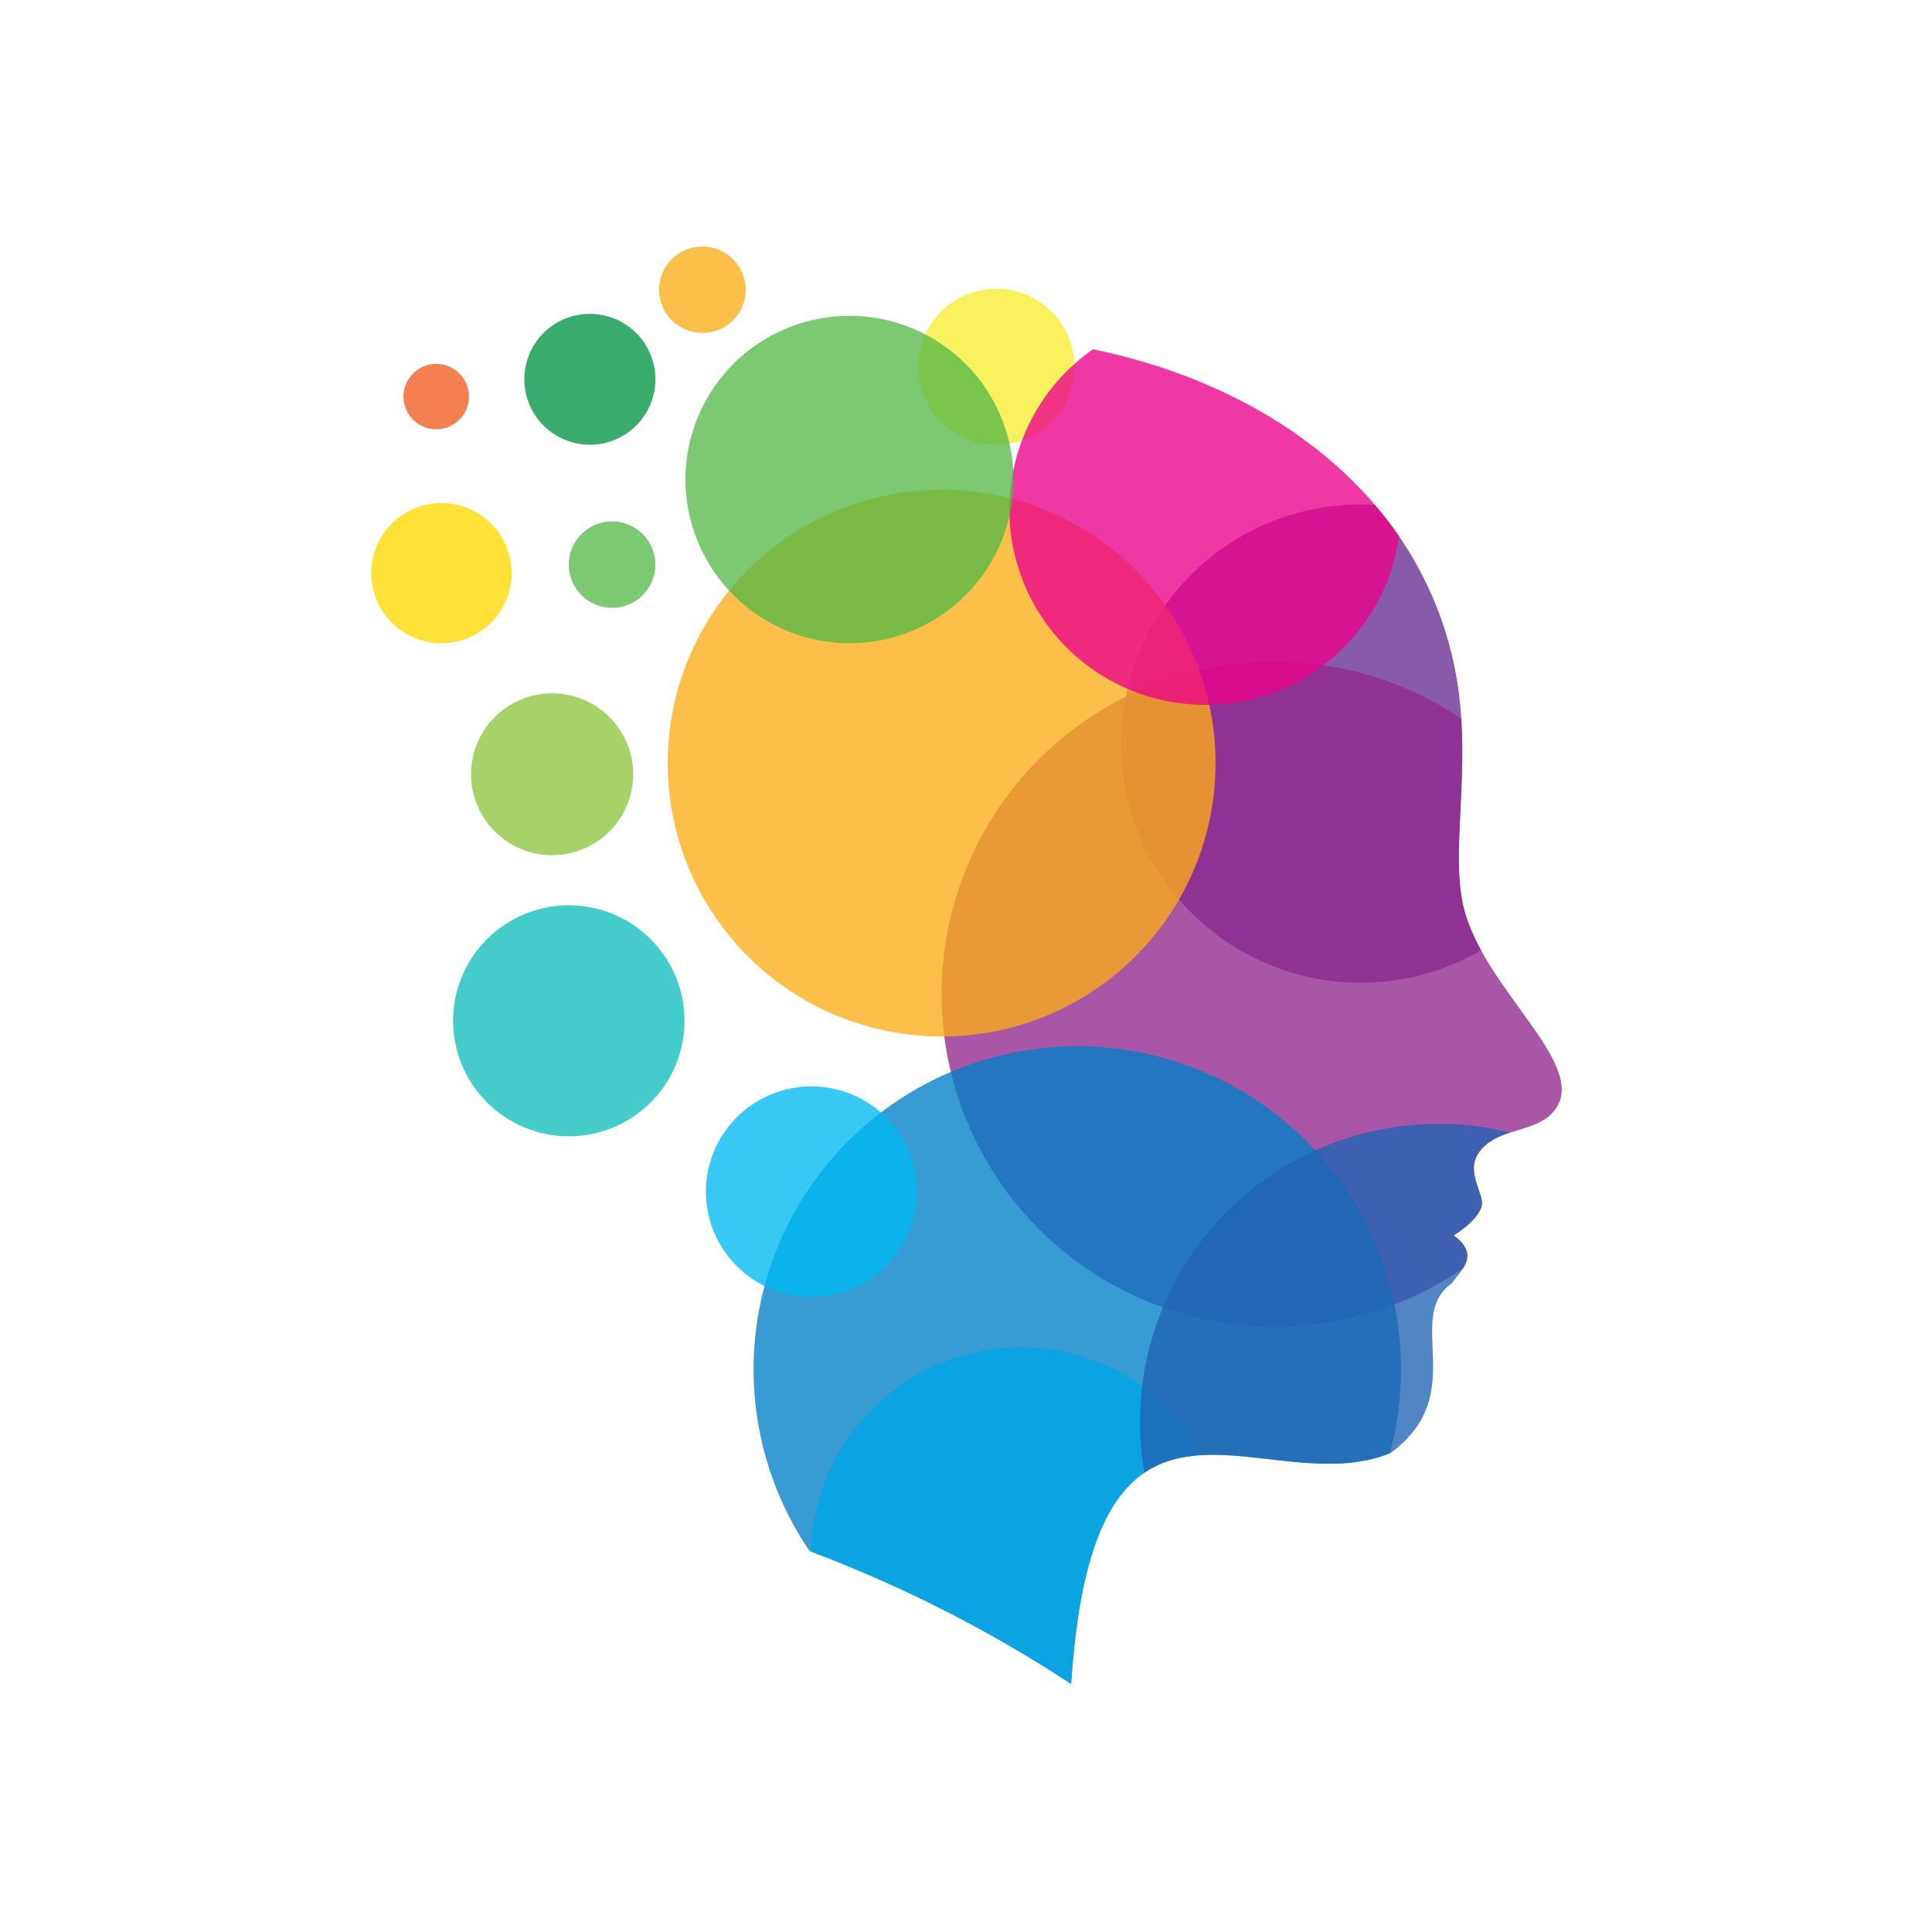 <svg xmlns="http://www.w3.org/2000/svg" xmlns:xlink="http://www.w3.org/1999/xlink" width="500" zoomAndPan="magnify" viewBox="0 0 375 375" height="500" preserveAspectRatio="xMidYMid meet" version="1.0"><defs><clipPath id="3559b57b1a"><path d="M 182 128 L 303.469 128 L 303.469 258 L 182 258 Z M 182 128 " clip-rule="nonzero"/></clipPath><clipPath id="19eac08f92"><path d="M 146 203 L 272 203 L 272 326.852 L 146 326.852 Z M 146 203 " clip-rule="nonzero"/></clipPath><clipPath id="40271920ca"><path d="M 157 261 L 234 261 L 234 326.852 L 157 326.852 Z M 157 261 " clip-rule="nonzero"/></clipPath><clipPath id="ba671e3cce"><path d="M 127 47.852 L 145 47.852 L 145 65 L 127 65 Z M 127 47.852 " clip-rule="nonzero"/></clipPath></defs><path fill="#f9ed32" d="M 193.387 86.324 C 194.383 86.324 195.367 86.227 196.344 86.031 C 197.32 85.84 198.27 85.551 199.188 85.172 C 200.109 84.793 200.98 84.324 201.809 83.773 C 202.637 83.223 203.402 82.594 204.105 81.891 C 204.812 81.191 205.441 80.426 205.992 79.602 C 206.547 78.773 207.016 77.902 207.395 76.984 C 207.777 76.066 208.066 75.121 208.258 74.145 C 208.453 73.172 208.551 72.188 208.551 71.195 C 208.555 70.199 208.457 69.215 208.262 68.242 C 208.07 67.266 207.781 66.32 207.402 65.402 C 207.023 64.484 206.555 63.613 206.004 62.785 C 205.453 61.957 204.824 61.195 204.121 60.488 C 203.418 59.785 202.652 59.16 201.824 58.605 C 201 58.055 200.125 57.586 199.207 57.203 C 198.285 56.824 197.34 56.535 196.363 56.34 C 195.387 56.145 194.402 56.047 193.406 56.047 C 192.41 56.043 191.426 56.141 190.449 56.332 C 189.473 56.523 188.523 56.812 187.602 57.191 C 186.684 57.57 185.809 58.035 184.98 58.586 C 184.152 59.137 183.383 59.762 182.68 60.461 C 181.973 61.164 181.344 61.926 180.789 62.754 C 180.234 63.578 179.766 64.449 179.383 65.367 C 179 66.285 178.711 67.23 178.516 68.203 C 178.32 69.18 178.223 70.16 178.219 71.156 C 178.219 72.148 178.316 73.137 178.512 74.109 C 178.703 75.086 178.992 76.035 179.375 76.953 C 179.754 77.871 180.223 78.746 180.773 79.574 C 181.328 80.402 181.957 81.168 182.66 81.871 C 183.363 82.574 184.129 83.203 184.957 83.758 C 185.785 84.309 186.66 84.777 187.578 85.16 C 188.5 85.543 189.449 85.832 190.426 86.027 C 191.402 86.223 192.391 86.32 193.387 86.324 Z M 193.387 86.324 " fill-opacity="0.78" fill-rule="evenodd"/><path fill="#662d91" d="M 266.855 97.996 C 270.977 102.766 274.383 107.996 277.074 113.691 C 279.77 119.387 281.652 125.34 282.723 131.543 C 285.797 149.488 281.109 166.105 284.395 177.27 C 285.168 179.773 286.199 182.168 287.488 184.445 C 286.723 184.895 285.941 185.316 285.148 185.719 C 284.355 186.121 283.551 186.5 282.738 186.855 C 281.922 187.211 281.098 187.543 280.266 187.852 C 279.43 188.16 278.59 188.445 277.738 188.707 C 276.891 188.965 276.035 189.203 275.168 189.414 C 274.305 189.625 273.438 189.812 272.562 189.973 C 271.688 190.133 270.812 190.27 269.93 190.383 C 269.047 190.492 268.164 190.578 267.277 190.641 C 266.387 190.699 265.5 190.734 264.613 190.746 C 263.723 190.758 262.832 190.742 261.945 190.699 C 261.059 190.66 260.172 190.594 259.289 190.5 C 258.402 190.41 257.523 190.293 256.645 190.148 C 255.766 190.008 254.895 189.84 254.027 189.648 C 253.156 189.457 252.297 189.238 251.441 188.996 C 250.586 188.758 249.738 188.492 248.898 188.199 C 248.059 187.91 247.227 187.598 246.402 187.258 C 245.582 186.922 244.77 186.559 243.969 186.176 C 243.168 185.793 242.375 185.387 241.598 184.957 C 240.82 184.527 240.055 184.074 239.305 183.602 C 238.551 183.129 237.812 182.637 237.09 182.121 C 236.367 181.605 235.656 181.07 234.965 180.512 C 234.27 179.957 233.594 179.383 232.934 178.789 C 232.273 178.191 231.633 177.578 231.008 176.949 C 230.383 176.316 229.777 175.668 229.188 175.004 C 228.602 174.336 228.035 173.652 227.484 172.953 C 226.938 172.258 226.41 171.543 225.902 170.812 C 225.395 170.086 224.91 169.344 224.445 168.586 C 223.98 167.828 223.539 167.059 223.117 166.277 C 222.695 165.496 222.301 164.703 221.926 163.898 C 221.551 163.094 221.199 162.277 220.871 161.453 C 220.543 160.629 220.238 159.797 219.961 158.953 C 219.68 158.109 219.422 157.262 219.191 156.402 C 218.961 155.547 218.754 154.684 218.574 153.816 C 218.391 152.945 218.234 152.074 218.102 151.195 C 217.973 150.32 217.867 149.438 217.785 148.555 C 217.703 147.672 217.648 146.785 217.617 145.898 C 217.59 145.012 217.586 144.125 217.605 143.238 C 217.625 142.352 217.672 141.465 217.746 140.578 C 217.816 139.695 217.914 138.812 218.035 137.934 C 218.16 137.055 218.305 136.18 218.48 135.309 C 218.652 134.441 218.852 133.574 219.07 132.715 C 219.293 131.855 219.543 131.004 219.812 130.16 C 220.086 129.312 220.379 128.477 220.699 127.648 C 221.02 126.82 221.363 126.004 221.73 125.195 C 222.094 124.387 222.484 123.59 222.898 122.805 C 223.309 122.016 223.746 121.242 224.203 120.48 C 224.656 119.719 225.137 118.973 225.637 118.238 C 226.137 117.504 226.656 116.785 227.199 116.082 C 227.738 115.379 228.301 114.691 228.879 114.02 C 229.461 113.348 230.062 112.691 230.68 112.055 C 231.297 111.414 231.934 110.797 232.586 110.195 C 233.242 109.594 233.91 109.012 234.598 108.449 C 235.285 107.887 235.988 107.344 236.707 106.82 C 237.426 106.297 238.16 105.797 238.906 105.316 C 239.652 104.836 240.414 104.375 241.188 103.938 C 241.961 103.5 242.746 103.086 243.547 102.695 C 244.344 102.305 245.152 101.934 245.969 101.59 C 246.789 101.242 247.617 100.918 248.453 100.621 C 249.289 100.324 250.137 100.047 250.988 99.797 C 251.844 99.547 252.703 99.324 253.566 99.121 C 254.434 98.922 255.305 98.746 256.18 98.594 C 257.059 98.441 257.938 98.316 258.82 98.215 C 259.703 98.117 260.59 98.039 261.477 97.992 C 262.363 97.941 263.254 97.918 264.141 97.918 C 265.016 97.918 265.941 97.945 266.855 97.996 Z M 266.855 97.996 " fill-opacity="0.78" fill-rule="evenodd"/><g clip-path="url(#3559b57b1a)"><path fill="#92278f" d="M 283.629 139.438 C 284.602 154.305 281.594 167.766 284.395 177.309 C 289.191 193.613 310.449 208.383 300.516 216.773 C 297.375 219.289 291.965 219.453 288.793 221.918 C 283.746 225.852 287.199 230.105 287.645 233.172 C 287.859 234.629 286.535 236.969 282.168 239.816 C 285.465 242.242 285.164 244.301 283.988 246.195 C 282.379 247.297 280.727 248.32 279.027 249.27 C 277.324 250.223 275.586 251.094 273.809 251.887 C 272.027 252.68 270.215 253.395 268.371 254.023 C 266.527 254.652 264.66 255.199 262.766 255.66 C 260.875 256.121 258.965 256.496 257.035 256.785 C 255.109 257.074 253.172 257.277 251.227 257.391 C 249.281 257.508 247.336 257.535 245.387 257.473 C 243.441 257.41 241.5 257.262 239.562 257.027 C 237.629 256.789 235.711 256.465 233.805 256.055 C 231.898 255.648 230.016 255.152 228.156 254.574 C 226.297 253.992 224.465 253.332 222.664 252.586 C 220.867 251.84 219.102 251.016 217.379 250.113 C 215.652 249.211 213.969 248.23 212.332 247.176 C 210.695 246.117 209.109 244.992 207.574 243.793 C 206.039 242.594 204.562 241.328 203.145 239.996 C 201.723 238.664 200.367 237.273 199.07 235.816 C 197.777 234.363 196.551 232.852 195.395 231.289 C 194.238 229.723 193.152 228.109 192.141 226.445 C 191.133 224.781 190.195 223.078 189.34 221.332 C 188.484 219.582 187.707 217.801 187.012 215.984 C 186.316 214.168 185.707 212.32 185.18 210.449 C 184.648 208.578 184.207 206.684 183.852 204.773 C 183.492 202.859 183.223 200.938 183.043 199 C 182.859 197.062 182.766 195.121 182.758 193.176 C 182.754 191.23 182.832 189.289 183.004 187.352 C 183.172 185.414 183.43 183.488 183.773 181.574 C 184.117 179.656 184.547 177.762 185.062 175.887 C 185.578 174.012 186.176 172.16 186.859 170.34 C 187.543 168.52 188.305 166.73 189.152 164.977 C 189.996 163.227 190.918 161.516 191.918 159.844 C 192.918 158.176 193.992 156.555 195.137 154.98 C 196.285 153.406 197.5 151.891 198.785 150.426 C 200.066 148.965 201.414 147.562 202.828 146.219 C 204.238 144.879 205.707 143.602 207.234 142.395 C 208.762 141.184 210.34 140.047 211.969 138.98 C 213.598 137.914 215.273 136.922 216.992 136.008 C 218.711 135.094 220.469 134.258 222.266 133.5 C 224.059 132.742 225.887 132.066 227.742 131.477 C 229.598 130.883 231.477 130.375 233.379 129.953 C 235.281 129.531 237.199 129.195 239.133 128.945 C 241.066 128.695 243.004 128.535 244.953 128.461 C 246.898 128.387 248.848 128.398 250.793 128.5 C 252.738 128.602 254.676 128.793 256.605 129.066 C 258.535 129.344 260.449 129.707 262.344 130.156 C 264.238 130.605 266.113 131.137 267.961 131.754 C 269.809 132.371 271.625 133.074 273.41 133.855 C 275.191 134.637 276.938 135.496 278.645 136.434 C 280.352 137.375 282.012 138.391 283.629 139.477 Z M 283.629 139.438 " fill-opacity="0.78" fill-rule="evenodd"/></g><g clip-path="url(#19eac08f92)"><path fill="#007fc6" d="M 269.785 282.066 C 245.219 292.047 212.336 258.566 207.91 326.852 C 191.941 316.383 175.016 307.785 157.137 301.059 C 156.402 299.977 155.699 298.875 155.031 297.75 C 154.363 296.625 153.734 295.48 153.137 294.316 C 152.543 293.152 151.984 291.969 151.461 290.77 C 150.938 289.57 150.457 288.355 150.012 287.125 C 149.562 285.898 149.156 284.656 148.789 283.398 C 148.422 282.145 148.094 280.879 147.805 279.605 C 147.516 278.328 147.27 277.047 147.062 275.754 C 146.852 274.465 146.684 273.168 146.559 271.867 C 146.43 270.566 146.344 269.262 146.301 267.953 C 146.254 266.648 146.25 265.34 146.289 264.035 C 146.324 262.727 146.402 261.422 146.52 260.121 C 146.641 258.82 146.797 257.523 146.996 256.23 C 147.199 254.938 147.438 253.652 147.719 252.375 C 147.996 251.098 148.316 249.832 148.676 248.574 C 149.035 247.316 149.438 246.07 149.875 244.84 C 150.312 243.605 150.785 242.391 151.301 241.188 C 151.816 239.984 152.367 238.797 152.953 237.629 C 153.543 236.461 154.168 235.312 154.828 234.184 C 155.484 233.055 156.18 231.945 156.91 230.859 C 157.641 229.773 158.402 228.715 159.199 227.676 C 159.996 226.637 160.824 225.625 161.684 224.637 C 162.543 223.652 163.434 222.691 164.352 221.762 C 165.27 220.828 166.219 219.93 167.195 219.055 C 168.172 218.184 169.172 217.344 170.203 216.535 C 171.23 215.727 172.285 214.949 173.363 214.203 C 174.438 213.461 175.539 212.75 176.66 212.078 C 177.781 211.402 178.926 210.762 180.086 210.16 C 181.25 209.555 182.43 208.988 183.625 208.457 C 184.824 207.93 186.035 207.438 187.266 206.98 C 188.492 206.527 189.734 206.113 190.988 205.734 C 192.242 205.359 193.508 205.02 194.781 204.723 C 196.059 204.426 197.34 204.168 198.633 203.949 C 199.926 203.73 201.223 203.555 202.523 203.418 C 203.828 203.281 205.133 203.184 206.441 203.129 C 207.75 203.074 209.059 203.059 210.371 203.086 C 211.68 203.113 212.988 203.18 214.293 203.289 C 215.598 203.395 216.898 203.543 218.195 203.734 C 219.488 203.922 220.777 204.152 222.062 204.422 C 223.344 204.691 224.613 205 225.879 205.352 C 227.141 205.699 228.391 206.086 229.629 206.516 C 230.867 206.941 232.09 207.406 233.297 207.91 C 234.508 208.414 235.699 208.953 236.875 209.531 C 238.051 210.109 239.203 210.723 240.34 211.375 C 241.477 212.023 242.594 212.711 243.688 213.43 C 244.781 214.148 245.852 214.902 246.895 215.688 C 247.941 216.477 248.965 217.293 249.957 218.145 C 250.953 218.992 251.922 219.875 252.863 220.785 C 253.801 221.695 254.711 222.633 255.594 223.602 C 256.473 224.57 257.324 225.562 258.145 226.582 C 258.961 227.605 259.75 228.648 260.5 229.719 C 261.254 230.789 261.973 231.879 262.66 232.996 C 263.344 234.109 263.992 235.242 264.609 236.398 C 265.223 237.555 265.801 238.727 266.34 239.918 C 266.879 241.109 267.383 242.316 267.848 243.539 C 268.312 244.762 268.738 245.996 269.125 247.246 C 269.512 248.496 269.859 249.754 270.168 251.023 C 270.477 252.297 270.746 253.574 270.973 254.863 C 271.203 256.148 271.391 257.441 271.539 258.742 C 271.684 260.043 271.793 261.344 271.855 262.648 C 271.922 263.957 271.945 265.262 271.93 266.57 C 271.914 267.875 271.859 269.184 271.758 270.484 C 271.66 271.789 271.523 273.09 271.344 274.383 C 271.164 275.68 270.945 276.969 270.684 278.25 C 270.422 279.531 270.125 280.805 269.785 282.066 Z M 269.785 282.066 " fill-opacity="0.78" fill-rule="evenodd"/></g><g clip-path="url(#40271920ca)"><path fill="#01a6e6" d="M 233.719 282.414 C 220.742 282.961 210.273 290.418 207.91 326.852 C 192.027 316.445 175.207 307.883 157.438 301.168 C 157.465 300.062 157.535 298.957 157.652 297.859 C 157.77 296.758 157.93 295.668 158.137 294.582 C 158.344 293.492 158.594 292.418 158.887 291.352 C 159.18 290.285 159.52 289.234 159.898 288.195 C 160.277 287.156 160.699 286.137 161.164 285.129 C 161.629 284.125 162.133 283.145 162.676 282.18 C 163.219 281.219 163.801 280.277 164.422 279.363 C 165.043 278.445 165.699 277.559 166.395 276.695 C 167.086 275.832 167.816 275 168.578 274.199 C 169.34 273.395 170.133 272.625 170.957 271.887 C 171.781 271.148 172.633 270.445 173.516 269.777 C 174.398 269.109 175.305 268.477 176.242 267.883 C 177.176 267.285 178.133 266.73 179.109 266.215 C 180.09 265.699 181.09 265.223 182.105 264.785 C 183.125 264.352 184.16 263.957 185.211 263.605 C 186.262 263.258 187.324 262.949 188.398 262.684 C 189.473 262.418 190.559 262.199 191.652 262.023 C 192.746 261.848 193.844 261.715 194.949 261.629 C 196.055 261.543 197.16 261.5 198.266 261.504 C 199.375 261.508 200.48 261.559 201.582 261.652 C 202.688 261.746 203.785 261.883 204.879 262.066 C 205.969 262.25 207.055 262.477 208.129 262.75 C 209.199 263.02 210.262 263.336 211.309 263.695 C 212.359 264.051 213.391 264.453 214.406 264.895 C 215.422 265.336 216.414 265.816 217.391 266.34 C 218.367 266.863 219.32 267.426 220.25 268.027 C 221.18 268.629 222.082 269.266 222.961 269.941 C 223.84 270.613 224.688 271.324 225.508 272.066 C 226.328 272.812 227.117 273.586 227.871 274.395 C 228.629 275.203 229.352 276.039 230.039 276.906 C 230.727 277.773 231.379 278.664 231.992 279.586 C 232.605 280.504 233.184 281.449 233.719 282.414 Z M 233.719 282.414 " fill-opacity="0.78" fill-rule="evenodd"/></g><path fill="#2063b2" d="M 293.074 219.832 C 291.531 220.277 290.105 220.961 288.793 221.879 C 283.746 225.812 287.199 230.066 287.645 233.137 C 287.859 234.59 286.535 236.934 282.168 239.777 C 287.219 243.496 283.82 246.34 281.789 249.078 C 272.344 255.875 285.484 270.609 269.902 282.027 C 254.168 288.492 235.043 277.086 222.125 285.844 C 221.918 284.664 221.75 283.48 221.621 282.293 C 221.488 281.105 221.395 279.914 221.336 278.719 C 221.281 277.523 221.258 276.328 221.277 275.133 C 221.293 273.938 221.348 272.746 221.438 271.551 C 221.531 270.359 221.66 269.172 221.824 267.988 C 221.988 266.805 222.191 265.625 222.43 264.453 C 222.668 263.281 222.941 262.117 223.25 260.965 C 223.562 259.809 223.91 258.664 224.289 257.531 C 224.672 256.398 225.09 255.277 225.539 254.172 C 225.992 253.062 226.477 251.969 226.996 250.895 C 227.516 249.816 228.066 248.754 228.652 247.711 C 229.238 246.668 229.855 245.645 230.504 244.641 C 231.152 243.633 231.832 242.648 232.539 241.688 C 233.25 240.723 233.988 239.785 234.758 238.867 C 235.527 237.949 236.324 237.055 237.145 236.188 C 237.969 235.32 238.82 234.477 239.695 233.664 C 240.574 232.848 241.473 232.059 242.398 231.301 C 243.324 230.539 244.27 229.809 245.242 229.109 C 246.211 228.41 247.203 227.738 248.215 227.098 C 249.227 226.461 250.258 225.852 251.309 225.277 C 252.359 224.699 253.426 224.156 254.508 223.648 C 255.594 223.137 256.691 222.664 257.805 222.219 C 258.918 221.777 260.043 221.371 261.18 221 C 262.32 220.629 263.469 220.293 264.629 219.992 C 265.789 219.691 266.953 219.426 268.129 219.195 C 269.305 218.969 270.488 218.777 271.676 218.621 C 272.863 218.465 274.055 218.348 275.25 218.266 C 276.445 218.184 277.641 218.141 278.84 218.133 C 280.039 218.125 281.234 218.152 282.43 218.219 C 283.625 218.285 284.82 218.391 286.008 218.531 C 287.199 218.672 288.383 218.848 289.562 219.062 C 290.738 219.277 291.91 219.527 293.074 219.812 Z M 293.074 219.832 " fill-opacity="0.78" fill-rule="evenodd"/><path fill="#12bcbc" d="M 110.391 220.559 C 111.129 220.559 111.863 220.523 112.594 220.453 C 113.328 220.383 114.055 220.273 114.777 220.129 C 115.496 219.988 116.211 219.809 116.914 219.598 C 117.617 219.383 118.312 219.137 118.992 218.855 C 119.672 218.574 120.336 218.262 120.984 217.918 C 121.633 217.57 122.266 217.191 122.875 216.785 C 123.488 216.379 124.078 215.941 124.648 215.477 C 125.215 215.008 125.762 214.516 126.281 213.996 C 126.801 213.477 127.297 212.934 127.762 212.367 C 128.23 211.801 128.668 211.211 129.074 210.602 C 129.484 209.988 129.863 209.359 130.211 208.711 C 130.559 208.066 130.871 207.402 131.152 206.723 C 131.434 206.043 131.684 205.355 131.895 204.652 C 132.109 203.949 132.289 203.238 132.434 202.516 C 132.578 201.797 132.684 201.07 132.758 200.34 C 132.828 199.609 132.863 198.875 132.863 198.141 C 132.863 197.406 132.828 196.676 132.758 195.945 C 132.684 195.211 132.578 194.488 132.434 193.766 C 132.289 193.047 132.113 192.336 131.898 191.633 C 131.684 190.93 131.438 190.238 131.156 189.559 C 130.875 188.883 130.559 188.219 130.215 187.57 C 129.867 186.922 129.488 186.293 129.078 185.684 C 128.672 185.07 128.234 184.484 127.766 183.914 C 127.301 183.348 126.805 182.805 126.285 182.285 C 125.766 181.766 125.223 181.273 124.652 180.805 C 124.082 180.34 123.492 179.902 122.883 179.496 C 122.27 179.086 121.641 178.711 120.988 178.363 C 120.34 178.02 119.676 177.703 118.996 177.422 C 118.316 177.141 117.625 176.895 116.922 176.684 C 116.215 176.469 115.504 176.289 114.781 176.148 C 114.059 176.004 113.332 175.898 112.602 175.824 C 111.867 175.754 111.133 175.719 110.398 175.719 C 109.664 175.719 108.93 175.754 108.195 175.824 C 107.465 175.898 106.738 176.004 106.016 176.148 C 105.293 176.293 104.582 176.469 103.879 176.684 C 103.172 176.898 102.48 177.145 101.801 177.426 C 101.121 177.707 100.457 178.02 99.809 178.367 C 99.16 178.715 98.527 179.09 97.918 179.5 C 97.305 179.906 96.715 180.344 96.148 180.809 C 95.578 181.277 95.035 181.77 94.512 182.289 C 93.992 182.809 93.5 183.352 93.035 183.918 C 92.566 184.488 92.129 185.078 91.719 185.688 C 91.312 186.297 90.934 186.93 90.586 187.574 C 90.242 188.223 89.926 188.887 89.645 189.566 C 89.363 190.246 89.117 190.934 88.902 191.637 C 88.691 192.34 88.512 193.051 88.367 193.773 C 88.227 194.492 88.117 195.219 88.047 195.949 C 87.973 196.68 87.938 197.414 87.938 198.148 C 87.941 198.883 87.977 199.613 88.051 200.344 C 88.125 201.074 88.234 201.797 88.379 202.516 C 88.523 203.238 88.703 203.945 88.918 204.648 C 89.129 205.352 89.379 206.039 89.66 206.719 C 89.941 207.395 90.258 208.059 90.605 208.703 C 90.953 209.352 91.328 209.977 91.738 210.59 C 92.145 211.199 92.582 211.785 93.051 212.352 C 93.516 212.922 94.012 213.461 94.531 213.98 C 95.051 214.5 95.594 214.992 96.16 215.457 C 96.73 215.922 97.32 216.359 97.93 216.77 C 98.539 217.176 99.168 217.555 99.816 217.898 C 100.465 218.246 101.129 218.559 101.809 218.84 C 102.484 219.121 103.176 219.371 103.879 219.586 C 104.582 219.797 105.293 219.977 106.016 220.121 C 106.734 220.266 107.461 220.375 108.191 220.449 C 108.926 220.52 109.656 220.559 110.391 220.559 Z M 110.391 220.559 " fill-opacity="0.78" fill-rule="evenodd"/><path fill="#00b9f1" d="M 157.438 251.77 C 158.109 251.77 158.781 251.738 159.449 251.676 C 160.117 251.613 160.781 251.516 161.441 251.387 C 162.098 251.258 162.75 251.098 163.395 250.906 C 164.035 250.711 164.668 250.488 165.289 250.234 C 165.91 249.977 166.516 249.695 167.109 249.379 C 167.703 249.066 168.277 248.723 168.836 248.352 C 169.398 247.98 169.938 247.582 170.457 247.16 C 170.977 246.734 171.473 246.285 171.949 245.812 C 172.426 245.34 172.879 244.848 173.305 244.328 C 173.73 243.812 174.133 243.273 174.508 242.719 C 174.883 242.164 175.227 241.59 175.547 241 C 175.863 240.41 176.152 239.805 176.41 239.184 C 176.668 238.566 176.895 237.938 177.09 237.297 C 177.289 236.656 177.453 236.008 177.582 235.348 C 177.715 234.691 177.816 234.031 177.883 233.363 C 177.949 232.695 177.984 232.027 177.984 231.359 C 177.988 230.688 177.957 230.02 177.891 229.352 C 177.828 228.684 177.73 228.023 177.598 227.367 C 177.469 226.707 177.309 226.059 177.113 225.418 C 176.922 224.773 176.695 224.145 176.438 223.523 C 176.184 222.906 175.898 222.301 175.582 221.707 C 175.266 221.117 174.922 220.543 174.551 219.984 C 174.18 219.426 173.781 218.887 173.355 218.371 C 172.93 217.852 172.48 217.355 172.004 216.879 C 171.531 216.406 171.035 215.953 170.516 215.527 C 170 215.102 169.461 214.703 168.902 214.332 C 168.344 213.957 167.77 213.613 167.18 213.297 C 166.586 212.98 165.98 212.691 165.359 212.434 C 164.742 212.18 164.109 211.953 163.469 211.758 C 162.824 211.562 162.176 211.398 161.516 211.266 C 160.859 211.133 160.195 211.035 159.527 210.969 C 158.859 210.902 158.188 210.871 157.516 210.867 C 156.844 210.867 156.176 210.902 155.508 210.965 C 154.84 211.031 154.176 211.129 153.516 211.258 C 152.859 211.391 152.207 211.551 151.566 211.746 C 150.922 211.938 150.293 212.164 149.672 212.422 C 149.051 212.676 148.445 212.961 147.852 213.277 C 147.258 213.594 146.684 213.938 146.125 214.309 C 145.566 214.68 145.027 215.078 144.508 215.504 C 143.988 215.93 143.492 216.379 143.016 216.852 C 142.543 217.324 142.09 217.82 141.664 218.34 C 141.238 218.855 140.84 219.395 140.465 219.953 C 140.094 220.508 139.75 221.082 139.43 221.672 C 139.113 222.266 138.828 222.871 138.57 223.488 C 138.312 224.109 138.086 224.738 137.895 225.379 C 137.699 226.02 137.535 226.668 137.402 227.328 C 137.273 227.984 137.176 228.645 137.109 229.312 C 137.043 229.98 137.008 230.648 137.008 231.32 C 137.012 231.988 137.043 232.652 137.109 233.32 C 137.18 233.984 137.277 234.645 137.406 235.301 C 137.539 235.953 137.703 236.602 137.898 237.242 C 138.09 237.879 138.316 238.508 138.574 239.125 C 138.828 239.742 139.117 240.348 139.43 240.934 C 139.746 241.523 140.09 242.098 140.461 242.652 C 140.832 243.211 141.23 243.746 141.656 244.262 C 142.078 244.781 142.527 245.273 143 245.746 C 143.473 246.223 143.969 246.668 144.484 247.094 C 145 247.52 145.539 247.918 146.094 248.289 C 146.648 248.664 147.223 249.008 147.812 249.324 C 148.402 249.641 149.004 249.93 149.621 250.188 C 150.242 250.441 150.871 250.672 151.508 250.867 C 152.148 251.062 152.797 251.227 153.453 251.359 C 154.109 251.492 154.77 251.594 155.438 251.66 C 156.102 251.73 156.77 251.766 157.438 251.77 Z M 157.438 251.77 " fill-opacity="0.78" fill-rule="evenodd"/><path fill="#8dc63f" d="M 107.164 165.996 C 108.195 165.996 109.219 165.895 110.234 165.695 C 111.246 165.492 112.23 165.195 113.188 164.801 C 114.141 164.406 115.051 163.922 115.91 163.348 C 116.77 162.773 117.562 162.125 118.293 161.395 C 119.023 160.664 119.676 159.871 120.25 159.012 C 120.824 158.156 121.309 157.25 121.707 156.297 C 122.102 155.344 122.398 154.359 122.602 153.348 C 122.801 152.336 122.902 151.312 122.902 150.281 C 122.902 149.25 122.801 148.23 122.602 147.219 C 122.398 146.203 122.098 145.223 121.703 144.27 C 121.309 143.316 120.824 142.41 120.246 141.555 C 119.672 140.695 119.02 139.902 118.289 139.172 C 117.559 138.441 116.762 137.793 115.902 137.219 C 115.043 136.645 114.137 136.164 113.18 135.77 C 112.227 135.375 111.242 135.074 110.227 134.875 C 109.215 134.676 108.191 134.574 107.156 134.574 C 106.121 134.574 105.098 134.676 104.086 134.879 C 103.07 135.078 102.086 135.379 101.133 135.773 C 100.176 136.168 99.27 136.652 98.41 137.227 C 97.551 137.801 96.758 138.453 96.027 139.18 C 95.297 139.91 94.645 140.707 94.07 141.562 C 93.496 142.422 93.012 143.328 92.617 144.281 C 92.223 145.234 91.922 146.219 91.723 147.23 C 91.52 148.242 91.422 149.262 91.422 150.297 C 91.422 151.324 91.527 152.348 91.73 153.359 C 91.934 154.367 92.23 155.352 92.629 156.301 C 93.023 157.254 93.508 158.156 94.082 159.016 C 94.656 159.871 95.312 160.664 96.043 161.395 C 96.773 162.121 97.566 162.773 98.426 163.344 C 99.285 163.918 100.191 164.402 101.145 164.797 C 102.098 165.191 103.082 165.488 104.094 165.691 C 105.105 165.895 106.129 165.996 107.164 165.996 Z M 107.164 165.996 " fill-opacity="0.78" fill-rule="evenodd"/><path fill="#ffd900" d="M 99.312 111.25 C 99.312 112.145 99.223 113.027 99.051 113.902 C 98.875 114.781 98.617 115.629 98.273 116.457 C 97.93 117.281 97.512 118.066 97.016 118.809 C 96.516 119.551 95.953 120.238 95.32 120.871 C 94.688 121.5 94 122.066 93.254 122.562 C 92.512 123.059 91.723 123.477 90.898 123.82 C 90.07 124.16 89.219 124.418 88.34 124.594 C 87.465 124.766 86.578 124.855 85.684 124.855 C 84.785 124.855 83.902 124.766 83.023 124.594 C 82.145 124.418 81.293 124.16 80.465 123.82 C 79.641 123.477 78.855 123.059 78.109 122.562 C 77.367 122.066 76.676 121.5 76.043 120.871 C 75.41 120.238 74.848 119.551 74.348 118.809 C 73.852 118.066 73.434 117.281 73.09 116.457 C 72.746 115.629 72.488 114.781 72.312 113.902 C 72.141 113.027 72.051 112.145 72.051 111.25 C 72.051 110.355 72.141 109.473 72.312 108.594 C 72.488 107.719 72.746 106.867 73.09 106.043 C 73.434 105.219 73.852 104.434 74.348 103.691 C 74.848 102.949 75.41 102.262 76.043 101.629 C 76.676 101 77.367 100.434 78.109 99.938 C 78.855 99.441 79.641 99.023 80.465 98.68 C 81.293 98.34 82.145 98.082 83.023 97.906 C 83.902 97.734 84.785 97.645 85.684 97.645 C 86.578 97.645 87.465 97.734 88.34 97.906 C 89.219 98.082 90.07 98.34 90.898 98.68 C 91.723 99.023 92.512 99.441 93.254 99.938 C 94 100.434 94.688 101 95.32 101.629 C 95.953 102.262 96.516 102.949 97.016 103.691 C 97.512 104.434 97.93 105.219 98.273 106.043 C 98.617 106.867 98.875 107.719 99.051 108.594 C 99.223 109.473 99.312 110.355 99.312 111.25 Z M 99.312 111.25 " fill-opacity="0.78" fill-rule="nonzero"/><path fill="#009444" d="M 114.477 86.324 C 115.312 86.324 116.141 86.242 116.961 86.082 C 117.781 85.918 118.578 85.68 119.348 85.359 C 120.121 85.039 120.855 84.648 121.551 84.188 C 122.246 83.723 122.891 83.199 123.48 82.609 C 124.07 82.02 124.598 81.379 125.062 80.684 C 125.527 79.992 125.922 79.258 126.242 78.488 C 126.562 77.719 126.805 76.926 126.969 76.105 C 127.129 75.289 127.211 74.461 127.211 73.629 C 127.215 72.793 127.133 71.969 126.969 71.148 C 126.809 70.332 126.566 69.539 126.246 68.766 C 125.926 67.996 125.535 67.262 125.07 66.57 C 124.605 65.875 124.078 65.234 123.488 64.645 C 122.898 64.055 122.254 63.527 121.562 63.062 C 120.867 62.602 120.133 62.207 119.359 61.891 C 118.59 61.57 117.793 61.328 116.973 61.164 C 116.156 61.004 115.328 60.922 114.492 60.922 C 113.656 60.922 112.828 61 112.008 61.164 C 111.188 61.328 110.395 61.566 109.621 61.887 C 108.848 62.207 108.113 62.598 107.422 63.059 C 106.727 63.523 106.082 64.051 105.492 64.641 C 104.898 65.23 104.371 65.871 103.91 66.562 C 103.445 67.258 103.051 67.988 102.73 68.762 C 102.414 69.531 102.172 70.324 102.008 71.145 C 101.844 71.961 101.762 72.789 101.762 73.621 C 101.766 74.453 101.848 75.281 102.012 76.098 C 102.176 76.914 102.414 77.707 102.734 78.477 C 103.055 79.246 103.449 79.977 103.91 80.672 C 104.375 81.363 104.902 82.004 105.492 82.594 C 106.082 83.184 106.723 83.711 107.418 84.172 C 108.113 84.637 108.844 85.027 109.613 85.348 C 110.387 85.668 111.18 85.91 112 86.074 C 112.816 86.238 113.645 86.32 114.477 86.324 Z M 114.477 86.324 " fill-opacity="0.78" fill-rule="evenodd"/><path fill="#56ba48" d="M 118.797 117.98 C 119.348 117.98 119.895 117.926 120.438 117.816 C 120.98 117.711 121.504 117.551 122.016 117.34 C 122.523 117.129 123.008 116.871 123.469 116.566 C 123.926 116.258 124.352 115.91 124.742 115.523 C 125.133 115.133 125.48 114.707 125.785 114.25 C 126.094 113.793 126.352 113.309 126.562 112.801 C 126.773 112.289 126.934 111.766 127.043 111.227 C 127.148 110.688 127.203 110.141 127.203 109.59 C 127.203 109.039 127.148 108.492 127.043 107.953 C 126.934 107.41 126.773 106.887 126.562 106.379 C 126.352 105.871 126.094 105.387 125.785 104.93 C 125.48 104.469 125.133 104.047 124.742 103.656 C 124.352 103.266 123.926 102.918 123.469 102.613 C 123.008 102.309 122.523 102.047 122.016 101.84 C 121.504 101.629 120.98 101.469 120.438 101.359 C 119.895 101.254 119.348 101.199 118.797 101.199 C 118.246 101.199 117.699 101.254 117.156 101.359 C 116.617 101.469 116.09 101.629 115.582 101.84 C 115.07 102.047 114.586 102.309 114.129 102.613 C 113.668 102.918 113.246 103.266 112.855 103.656 C 112.465 104.047 112.117 104.469 111.809 104.93 C 111.504 105.387 111.242 105.871 111.031 106.379 C 110.82 106.887 110.66 107.41 110.555 107.953 C 110.445 108.492 110.391 109.039 110.391 109.59 C 110.395 110.141 110.449 110.684 110.559 111.223 C 110.664 111.766 110.824 112.289 111.039 112.797 C 111.25 113.305 111.508 113.789 111.816 114.246 C 112.121 114.703 112.469 115.125 112.859 115.516 C 113.25 115.906 113.676 116.254 114.133 116.559 C 114.59 116.863 115.074 117.125 115.586 117.336 C 116.094 117.547 116.617 117.707 117.16 117.816 C 117.699 117.922 118.246 117.977 118.797 117.98 Z M 118.797 117.98 " fill-opacity="0.78" fill-rule="evenodd"/><g clip-path="url(#ba671e3cce)"><path fill="#fbad17" d="M 136.328 64.629 C 136.879 64.629 137.426 64.574 137.969 64.469 C 138.508 64.359 139.035 64.203 139.547 63.992 C 140.055 63.781 140.539 63.523 141 63.215 C 141.457 62.91 141.883 62.562 142.273 62.172 C 142.664 61.781 143.012 61.359 143.316 60.902 C 143.625 60.441 143.883 59.961 144.094 59.449 C 144.305 58.941 144.465 58.418 144.574 57.875 C 144.68 57.336 144.734 56.789 144.734 56.238 C 144.734 55.688 144.68 55.145 144.574 54.602 C 144.465 54.062 144.305 53.539 144.094 53.031 C 143.883 52.52 143.625 52.035 143.316 51.578 C 143.012 51.121 142.664 50.695 142.273 50.309 C 141.883 49.918 141.457 49.57 141 49.266 C 140.539 48.957 140.055 48.699 139.547 48.488 C 139.035 48.277 138.508 48.117 137.969 48.012 C 137.426 47.902 136.879 47.852 136.328 47.852 C 135.777 47.852 135.23 47.902 134.688 48.012 C 134.148 48.117 133.621 48.277 133.113 48.488 C 132.602 48.699 132.117 48.957 131.66 49.266 C 131.199 49.57 130.773 49.918 130.387 50.309 C 129.996 50.695 129.645 51.121 129.34 51.578 C 129.031 52.035 128.773 52.52 128.562 53.031 C 128.352 53.539 128.191 54.062 128.086 54.602 C 127.977 55.145 127.922 55.688 127.922 56.238 C 127.926 56.789 127.98 57.336 128.086 57.875 C 128.195 58.414 128.355 58.938 128.566 59.449 C 128.781 59.957 129.039 60.438 129.344 60.898 C 129.652 61.355 130 61.777 130.391 62.168 C 130.781 62.555 131.203 62.902 131.664 63.211 C 132.121 63.516 132.605 63.773 133.113 63.984 C 133.625 64.199 134.148 64.355 134.691 64.465 C 135.23 64.574 135.777 64.629 136.328 64.629 Z M 136.328 64.629 " fill-opacity="0.78" fill-rule="evenodd"/></g><path fill="#f15c22" d="M 84.699 83.332 C 85.117 83.332 85.531 83.289 85.938 83.203 C 86.348 83.121 86.746 83 87.129 82.84 C 87.516 82.676 87.879 82.48 88.227 82.246 C 88.57 82.016 88.891 81.75 89.188 81.453 C 89.48 81.16 89.742 80.836 89.973 80.492 C 90.203 80.145 90.398 79.777 90.555 79.391 C 90.715 79.008 90.836 78.609 90.914 78.199 C 90.996 77.793 91.035 77.379 91.031 76.961 C 91.031 76.547 90.988 76.133 90.906 75.727 C 90.824 75.316 90.703 74.922 90.543 74.535 C 90.383 74.152 90.184 73.785 89.953 73.441 C 89.719 73.094 89.453 72.773 89.16 72.48 C 88.863 72.188 88.543 71.926 88.195 71.695 C 87.848 71.465 87.48 71.27 87.094 71.109 C 86.707 70.949 86.309 70.832 85.902 70.75 C 85.492 70.672 85.078 70.629 84.66 70.633 C 84.242 70.633 83.828 70.672 83.422 70.754 C 83.012 70.836 82.613 70.957 82.23 71.117 C 81.844 71.277 81.477 71.473 81.129 71.703 C 80.785 71.938 80.461 72.199 80.168 72.496 C 79.871 72.789 79.609 73.109 79.379 73.457 C 79.145 73.805 78.949 74.168 78.789 74.555 C 78.633 74.938 78.512 75.336 78.43 75.742 C 78.348 76.152 78.309 76.566 78.309 76.98 C 78.309 77.398 78.352 77.812 78.434 78.223 C 78.516 78.633 78.641 79.031 78.801 79.414 C 78.961 79.801 79.16 80.168 79.391 80.516 C 79.625 80.859 79.891 81.184 80.188 81.477 C 80.484 81.773 80.805 82.035 81.156 82.266 C 81.504 82.496 81.871 82.691 82.258 82.852 C 82.645 83.012 83.043 83.133 83.457 83.211 C 83.867 83.293 84.281 83.332 84.699 83.332 Z M 84.699 83.332 " fill-opacity="0.78" fill-rule="evenodd"/><path fill="#fbad17" d="M 235.938 148.121 C 235.938 149.859 235.852 151.594 235.684 153.32 C 235.512 155.051 235.258 156.77 234.918 158.473 C 234.578 160.176 234.156 161.863 233.648 163.523 C 233.145 165.188 232.559 166.824 231.891 168.43 C 231.227 170.035 230.48 171.602 229.66 173.137 C 228.84 174.668 227.945 176.156 226.977 177.602 C 226.012 179.047 224.977 180.441 223.871 181.785 C 222.766 183.129 221.598 184.414 220.367 185.645 C 219.137 186.875 217.848 188.039 216.5 189.141 C 215.156 190.246 213.758 191.277 212.309 192.242 C 210.863 193.211 209.371 194.102 207.836 194.922 C 206.301 195.742 204.727 196.484 203.117 197.148 C 201.508 197.812 199.871 198.398 198.207 198.902 C 196.539 199.406 194.852 199.828 193.145 200.168 C 191.438 200.508 189.715 200.762 187.984 200.934 C 186.25 201.102 184.512 201.188 182.773 201.188 C 181.031 201.188 179.293 201.102 177.562 200.934 C 175.828 200.762 174.109 200.508 172.398 200.168 C 170.691 199.828 169.004 199.406 167.34 198.902 C 165.672 198.398 164.035 197.812 162.426 197.148 C 160.816 196.484 159.246 195.742 157.711 194.922 C 156.176 194.102 154.684 193.211 153.234 192.242 C 151.785 191.277 150.391 190.246 149.043 189.141 C 147.699 188.039 146.41 186.875 145.18 185.645 C 143.945 184.414 142.777 183.129 141.676 181.785 C 140.57 180.441 139.535 179.047 138.566 177.602 C 137.598 176.156 136.703 174.668 135.883 173.137 C 135.062 171.602 134.32 170.035 133.652 168.43 C 132.988 166.824 132.402 165.188 131.895 163.523 C 131.391 161.863 130.969 160.176 130.629 158.473 C 130.289 156.77 130.031 155.051 129.863 153.32 C 129.691 151.594 129.605 149.859 129.605 148.121 C 129.605 146.383 129.691 144.648 129.863 142.918 C 130.031 141.188 130.289 139.473 130.629 137.766 C 130.969 136.062 131.391 134.379 131.895 132.715 C 132.402 131.051 132.988 129.418 133.652 127.812 C 134.32 126.207 135.062 124.637 135.883 123.105 C 136.703 121.57 137.598 120.082 138.566 118.637 C 139.535 117.191 140.57 115.797 141.676 114.453 C 142.777 113.109 143.945 111.824 145.18 110.598 C 146.41 109.367 147.699 108.199 149.043 107.098 C 150.391 105.996 151.785 104.961 153.234 103.996 C 154.684 103.031 156.176 102.137 157.711 101.32 C 159.246 100.5 160.816 99.758 162.426 99.094 C 164.035 98.426 165.672 97.844 167.34 97.336 C 169.004 96.832 170.691 96.41 172.398 96.074 C 174.109 95.734 175.828 95.48 177.562 95.309 C 179.293 95.137 181.031 95.051 182.773 95.051 C 184.512 95.051 186.25 95.137 187.984 95.309 C 189.715 95.48 191.438 95.734 193.145 96.074 C 194.852 96.41 196.539 96.832 198.207 97.336 C 199.871 97.844 201.508 98.426 203.117 99.094 C 204.727 99.758 206.301 100.5 207.836 101.32 C 209.371 102.137 210.863 103.031 212.309 103.996 C 213.758 104.961 215.156 105.996 216.5 107.098 C 217.848 108.199 219.137 109.367 220.367 110.598 C 221.598 111.824 222.766 113.109 223.871 114.453 C 224.977 115.797 226.012 117.191 226.977 118.637 C 227.945 120.082 228.84 121.57 229.66 123.105 C 230.48 124.637 231.227 126.207 231.891 127.812 C 232.559 129.418 233.145 131.051 233.648 132.715 C 234.156 134.379 234.578 136.062 234.918 137.766 C 235.258 139.473 235.512 141.188 235.684 142.918 C 235.852 144.648 235.938 146.383 235.938 148.121 Z M 235.938 148.121 " fill-opacity="0.78" fill-rule="nonzero"/><path fill="#ec008b" d="M 212.141 67.797 C 237.621 73.039 258.965 85.777 271.555 104.102 C 271.445 104.879 271.312 105.652 271.16 106.418 C 271.004 107.188 270.824 107.949 270.621 108.703 C 270.418 109.461 270.191 110.211 269.941 110.953 C 269.691 111.695 269.418 112.43 269.121 113.156 C 268.828 113.883 268.508 114.598 268.168 115.305 C 267.828 116.008 267.469 116.703 267.086 117.387 C 266.703 118.07 266.297 118.742 265.875 119.402 C 265.449 120.062 265.004 120.707 264.539 121.336 C 264.074 121.969 263.59 122.586 263.09 123.188 C 262.586 123.789 262.062 124.371 261.523 124.941 C 260.984 125.512 260.43 126.062 259.855 126.598 C 259.281 127.133 258.691 127.648 258.086 128.148 C 257.48 128.645 256.859 129.125 256.227 129.586 C 255.59 130.043 254.941 130.484 254.277 130.902 C 253.617 131.324 252.941 131.723 252.254 132.102 C 251.566 132.477 250.867 132.836 250.16 133.168 C 249.449 133.504 248.73 133.816 248 134.105 C 247.273 134.398 246.535 134.664 245.789 134.91 C 245.043 135.156 244.293 135.375 243.531 135.574 C 242.773 135.773 242.008 135.945 241.238 136.098 C 240.469 136.25 239.695 136.375 238.918 136.48 C 238.137 136.582 237.359 136.66 236.574 136.715 C 235.793 136.77 235.008 136.801 234.223 136.809 C 233.438 136.812 232.656 136.797 231.871 136.754 C 231.086 136.711 230.305 136.645 229.527 136.555 C 228.746 136.465 227.969 136.352 227.199 136.211 C 226.426 136.074 225.66 135.91 224.895 135.723 C 224.133 135.539 223.379 135.328 222.629 135.098 C 221.879 134.863 221.137 134.609 220.402 134.328 C 219.672 134.051 218.945 133.75 218.23 133.426 C 217.516 133.102 216.812 132.758 216.121 132.391 C 215.426 132.023 214.746 131.637 214.074 131.227 C 213.406 130.82 212.75 130.391 212.105 129.941 C 211.465 129.488 210.836 129.02 210.223 128.531 C 209.609 128.043 209.012 127.539 208.43 127.012 C 207.848 126.488 207.281 125.945 206.734 125.383 C 206.184 124.824 205.656 124.246 205.141 123.652 C 204.629 123.059 204.137 122.453 203.66 121.828 C 203.188 121.203 202.73 120.566 202.297 119.914 C 201.859 119.262 201.445 118.598 201.051 117.922 C 200.66 117.242 200.285 116.555 199.934 115.852 C 199.582 115.152 199.254 114.441 198.949 113.723 C 198.641 113 198.355 112.27 198.094 111.531 C 197.832 110.793 197.594 110.047 197.379 109.293 C 197.164 108.543 196.969 107.781 196.801 107.016 C 196.633 106.25 196.488 105.48 196.367 104.707 C 196.25 103.934 196.152 103.156 196.078 102.379 C 196.008 101.598 195.957 100.816 195.934 100.031 C 195.91 99.25 195.91 98.469 195.938 97.684 C 195.961 96.902 196.012 96.121 196.082 95.34 C 196.156 94.559 196.254 93.781 196.375 93.008 C 196.496 92.234 196.641 91.465 196.812 90.699 C 196.98 89.938 197.172 89.176 197.391 88.426 C 197.605 87.672 197.844 86.926 198.109 86.188 C 198.371 85.449 198.656 84.719 198.965 84 C 199.273 83.277 199.602 82.566 199.953 81.867 C 200.305 81.168 200.68 80.48 201.074 79.801 C 201.469 79.125 201.883 78.461 202.32 77.809 C 202.758 77.16 203.211 76.52 203.688 75.898 C 204.164 75.273 204.656 74.668 205.172 74.074 C 205.684 73.48 206.215 72.906 206.766 72.348 C 207.312 71.785 207.879 71.242 208.461 70.719 C 209.043 70.195 209.641 69.688 210.258 69.199 C 210.871 68.711 211.5 68.246 212.141 67.797 Z M 212.141 67.797 " fill-opacity="0.78" fill-rule="evenodd"/><path fill="#56ba48" d="M 164.871 124.863 C 165.914 124.863 166.957 124.812 167.992 124.711 C 169.031 124.609 170.062 124.457 171.086 124.254 C 172.105 124.051 173.117 123.801 174.117 123.496 C 175.113 123.195 176.094 122.848 177.059 122.449 C 178.023 122.051 178.965 121.605 179.883 121.113 C 180.805 120.625 181.695 120.09 182.566 119.512 C 183.434 118.934 184.27 118.316 185.074 117.656 C 185.883 116.996 186.652 116.297 187.391 115.562 C 188.129 114.824 188.828 114.055 189.488 113.25 C 190.152 112.445 190.773 111.609 191.352 110.746 C 191.934 109.879 192.469 108.988 192.961 108.07 C 193.453 107.152 193.898 106.211 194.297 105.25 C 194.695 104.289 195.047 103.309 195.352 102.312 C 195.652 101.316 195.906 100.309 196.109 99.289 C 196.312 98.27 196.465 97.238 196.57 96.203 C 196.672 95.168 196.723 94.129 196.723 93.09 C 196.723 92.047 196.672 91.008 196.57 89.973 C 196.469 88.938 196.316 87.906 196.113 86.887 C 195.91 85.867 195.656 84.855 195.352 83.859 C 195.051 82.863 194.699 81.887 194.301 80.926 C 193.902 79.961 193.457 79.023 192.965 78.105 C 192.473 77.188 191.938 76.293 191.359 75.43 C 190.781 74.562 190.16 73.727 189.5 72.922 C 188.836 72.117 188.137 71.348 187.398 70.613 C 186.664 69.875 185.891 69.176 185.086 68.516 C 184.277 67.855 183.441 67.238 182.574 66.656 C 181.707 66.078 180.816 65.543 179.895 65.055 C 178.977 64.562 178.035 64.117 177.07 63.719 C 176.105 63.32 175.125 62.973 174.129 62.668 C 173.129 62.367 172.121 62.113 171.098 61.91 C 170.074 61.707 169.043 61.555 168.008 61.453 C 166.969 61.352 165.926 61.301 164.883 61.301 C 163.844 61.301 162.801 61.352 161.762 61.453 C 160.727 61.555 159.695 61.707 158.672 61.91 C 157.648 62.113 156.641 62.363 155.641 62.668 C 154.645 62.969 153.664 63.32 152.699 63.719 C 151.734 64.117 150.793 64.559 149.875 65.051 C 148.953 65.543 148.059 66.074 147.191 66.656 C 146.324 67.234 145.488 67.852 144.684 68.512 C 143.875 69.172 143.105 69.871 142.367 70.605 C 141.629 71.344 140.93 72.113 140.27 72.918 C 139.605 73.723 138.988 74.559 138.406 75.422 C 137.828 76.289 137.293 77.18 136.801 78.098 C 136.309 79.016 135.863 79.957 135.465 80.918 C 135.066 81.879 134.715 82.859 134.41 83.855 C 134.109 84.852 133.855 85.859 133.652 86.879 C 133.449 87.902 133.297 88.93 133.195 89.965 C 133.09 91.004 133.039 92.039 133.039 93.082 C 133.043 94.121 133.094 95.16 133.199 96.195 C 133.301 97.23 133.457 98.258 133.66 99.277 C 133.867 100.297 134.121 101.305 134.422 102.301 C 134.727 103.293 135.078 104.273 135.48 105.234 C 135.879 106.195 136.324 107.133 136.816 108.051 C 137.309 108.965 137.844 109.855 138.422 110.723 C 139 111.586 139.621 112.422 140.281 113.227 C 140.945 114.027 141.645 114.797 142.379 115.535 C 143.117 116.27 143.887 116.969 144.691 117.629 C 145.5 118.289 146.332 118.906 147.199 119.484 C 148.066 120.066 148.957 120.598 149.879 121.09 C 150.797 121.582 151.734 122.027 152.699 122.426 C 153.66 122.824 154.641 123.176 155.637 123.48 C 156.633 123.781 157.645 124.035 158.664 124.242 C 159.688 124.445 160.715 124.602 161.754 124.703 C 162.789 124.809 163.828 124.863 164.871 124.863 Z M 164.871 124.863 " fill-opacity="0.78" fill-rule="evenodd"/></svg>